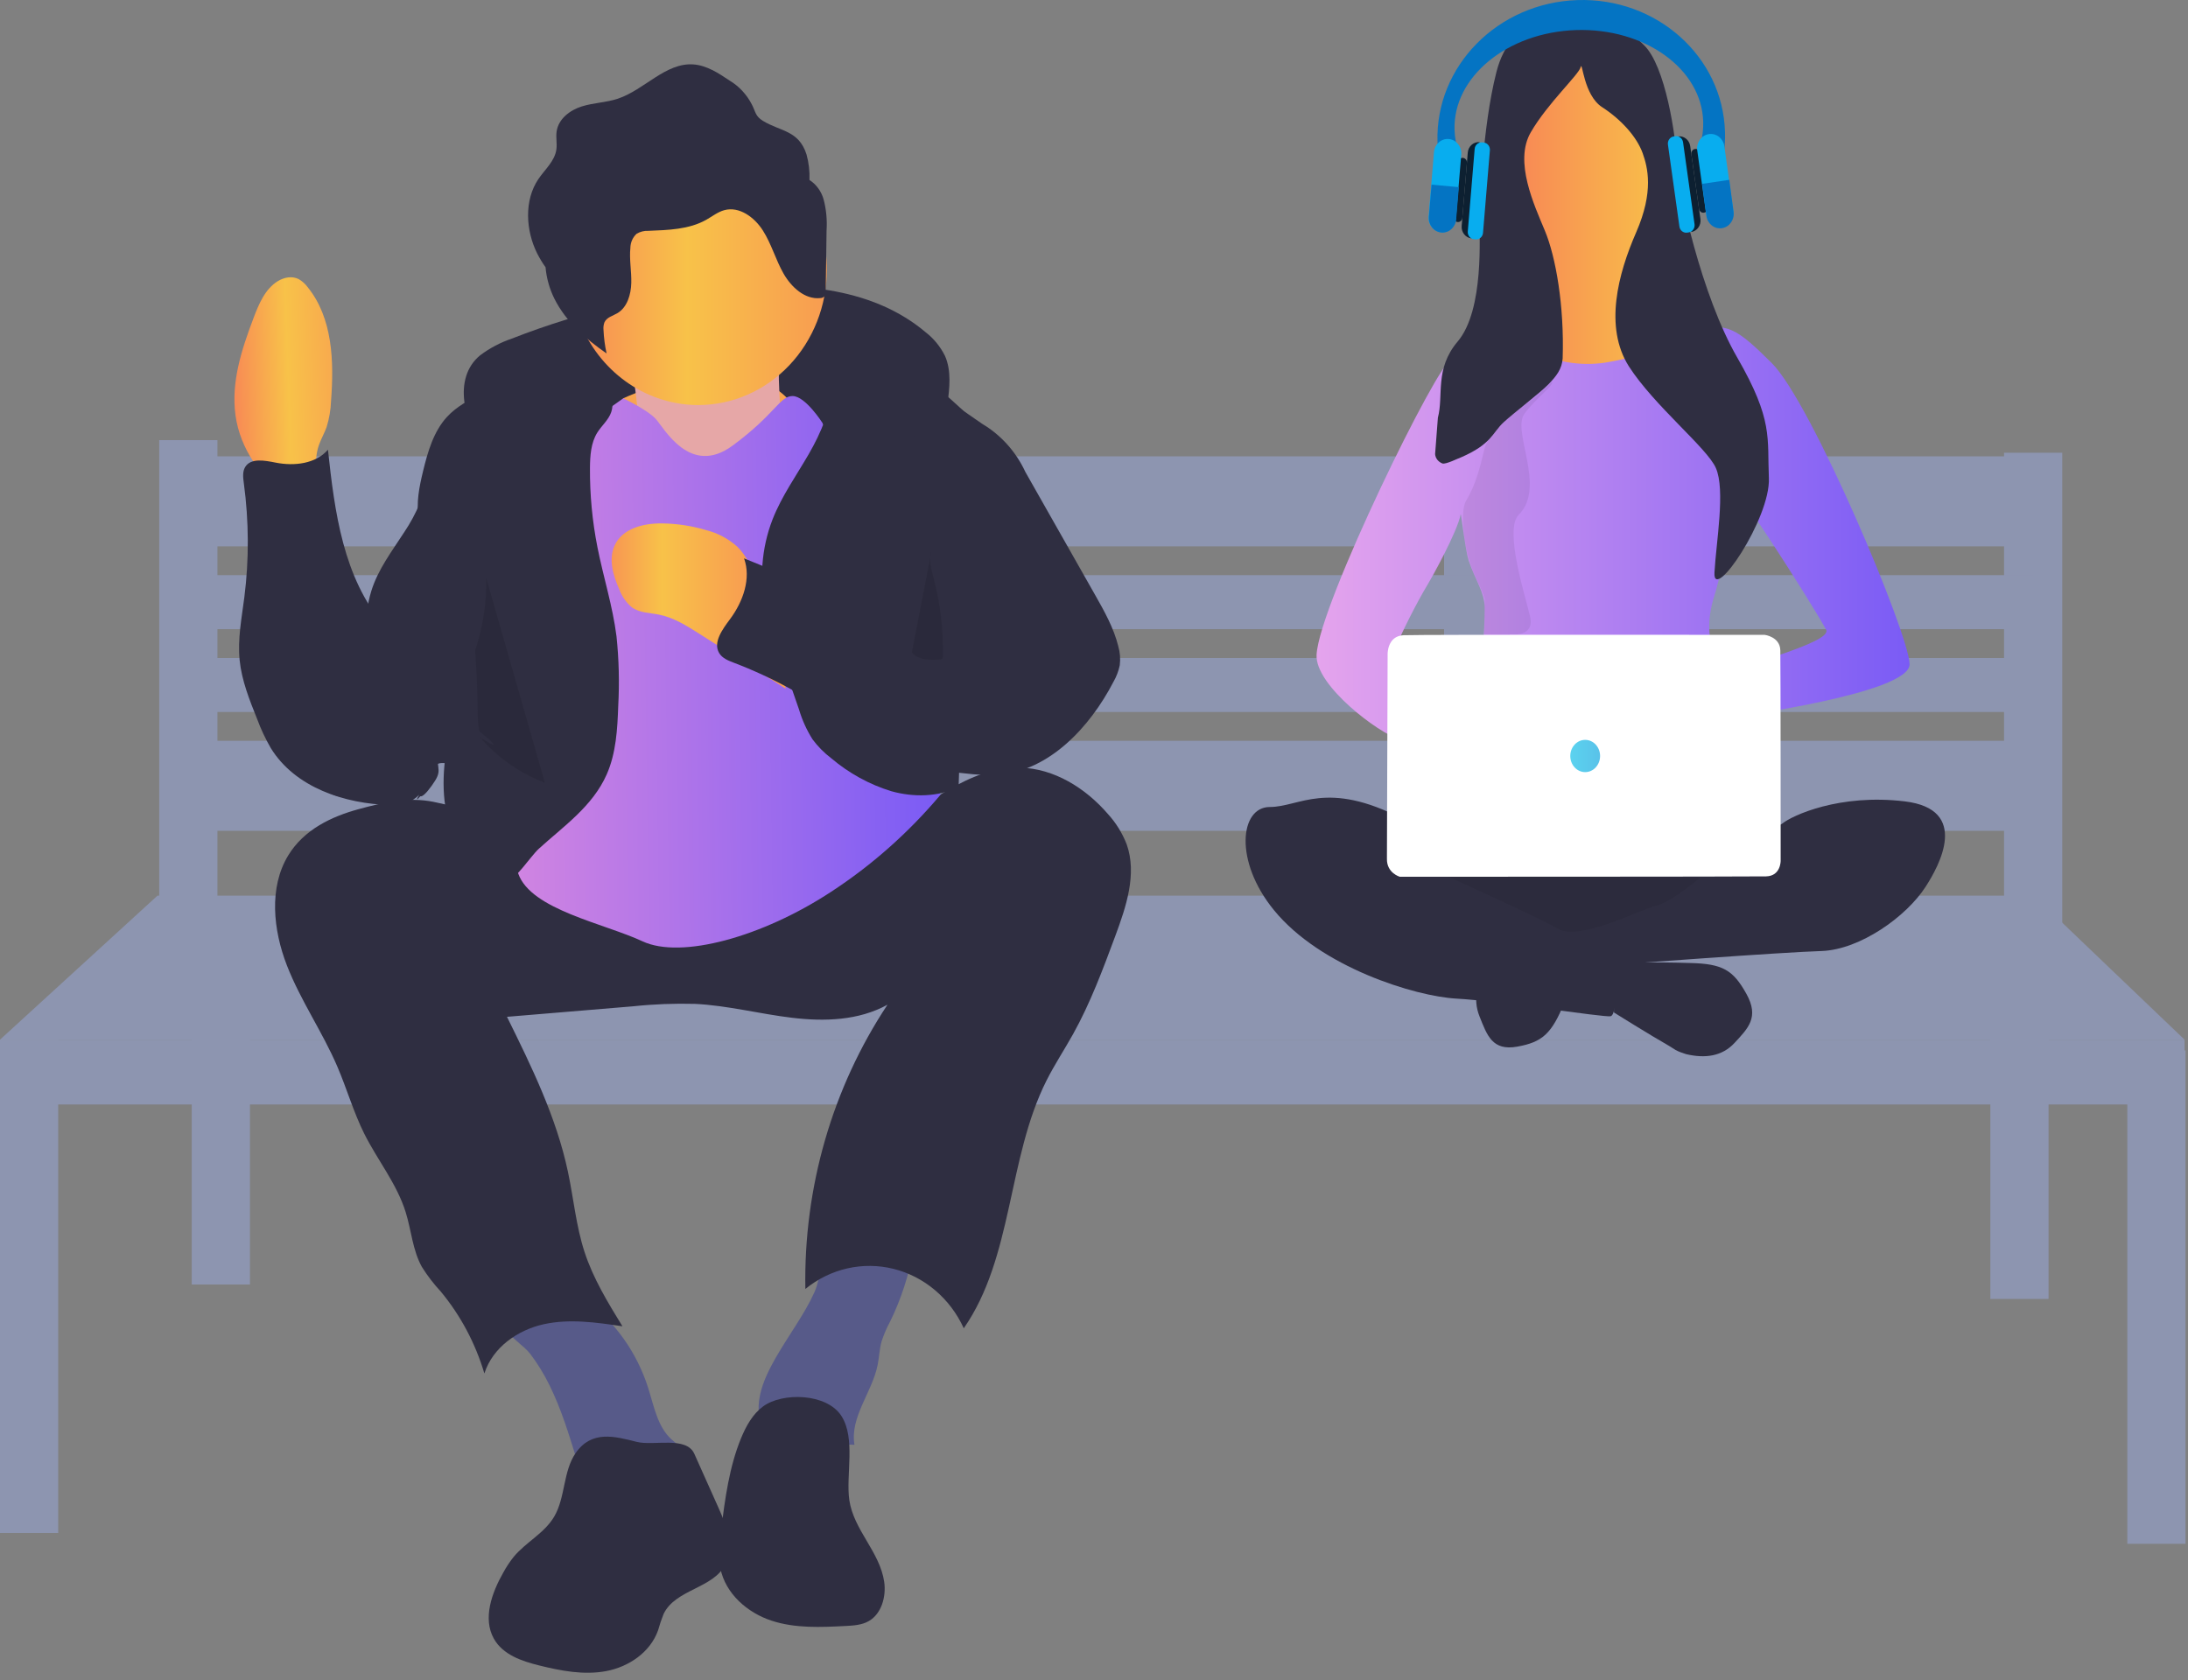 <svg width="250" height="192" viewBox="0 0 250 192" fill="none" xmlns="http://www.w3.org/2000/svg">
<rect x="0" y="0" width="250" height="192" fill="#808080" stroke="none"/>
<path d="M170.869 57.3H165V102.568H170.869V57.3Z" fill="#8D95B0"/>
<path d="M235.632 51.741H228.981V106.062H235.632V51.741Z" fill="#8D95B0"/>
<path d="M6.651 118.819H0V175.198H6.651V118.819Z" fill="#8D95B0"/>
<path d="M28.56 116.761H21.909V146.802H28.56V116.761Z" fill="#8D95B0"/>
<path d="M234.067 118.407H227.416V148.449H234.067V118.407Z" fill="#8D95B0"/>
<path d="M249.717 120.053H243.066V176.432H249.717V120.053Z" fill="#8D95B0"/>
<path d="M249.609 118.819H0V126.226H249.609V118.819Z" fill="#8D95B0"/>
<path d="M232.394 52.152H18.779V62.44H232.394V52.152Z" fill="#8D95B0"/>
<path d="M232.394 84.663H18.779V94.951H232.394V84.663Z" fill="#8D95B0"/>
<path d="M232.394 65.733H18.779V71.905H232.394V65.733Z" fill="#8D95B0"/>
<path d="M232.394 75.198H18.779V81.37H232.394V75.198Z" fill="#8D95B0"/>
<path d="M24.844 50.3H18.193V104.621H24.844V50.3Z" fill="#8D95B0"/>
<path d="M17.997 102.358L0 118.819H249.609L232.394 102.358H17.997Z" fill="#8D95B0"/>
<path d="M92.868 58.3H87V103.568H92.868V58.3Z" fill="#8D95B0"/>
<path d="M54.858 40.609C55.965 39.779 57.187 39.135 58.482 38.697C66.687 35.485 75.285 33.517 84.017 32.85C91.61 32.283 99.839 32.956 105.77 37.976C106.692 38.688 107.447 39.613 107.976 40.679C108.722 42.373 108.496 44.342 108.255 46.191C108.2 46.908 108.029 47.61 107.746 48.265C106.948 49.864 104.984 50.423 103.277 50.232C101.57 50.04 99.969 49.281 98.286 48.929C97.244 48.738 96.191 48.625 95.133 48.591L84.576 47.99C78.011 47.616 71.36 47.248 64.92 48.642C62.937 49.017 61.022 49.711 59.241 50.7C57.77 51.569 56.78 52.815 55.415 51.211C53.017 48.393 51.69 43.212 54.858 40.609Z" fill="#2F2E41"/>
<path d="M71.217 45.519C71.217 45.519 85.418 38.823 90.804 46.549C96.19 54.275 87.865 51.185 87.865 51.185L78.562 54.275L68.279 52.215L71.217 45.519Z" fill="#F8A550"/>
<path d="M71.952 40.626C71.952 40.626 73.91 50.412 72.441 52.987C70.972 55.562 80.766 59.168 80.766 59.168L90.069 55.048C90.069 55.048 87.621 39.081 90.069 35.991L71.952 40.626Z" fill="#FFB9B9"/>
<path opacity="0.1" d="M71.952 40.626C71.952 40.626 73.91 50.412 72.441 52.987C70.972 55.562 80.766 59.168 80.766 59.168L90.069 55.048C90.069 55.048 87.621 39.081 90.069 35.991L71.952 40.626Z" fill="black"/>
<path d="M62.776 158.295C64.177 161.12 65.085 164.181 66.012 167.214C66.026 167.316 66.06 167.413 66.112 167.499C66.163 167.586 66.232 167.659 66.313 167.716C66.394 167.772 66.485 167.811 66.581 167.828C66.677 167.844 66.775 167.84 66.869 167.814L75.579 167.804C76.654 167.802 78.096 167.439 78.085 166.309C78.077 165.514 77.305 165.019 76.73 164.504C75.136 163.072 74.721 160.713 74.061 158.621C72.777 154.59 70.304 151.096 67.001 148.647C66.554 148.279 66.04 148.012 65.491 147.862C64.939 147.778 64.377 147.81 63.837 147.957C62.307 148.281 56.598 149.391 57.677 151.73C58.141 152.738 59.862 153.786 60.584 154.727C61.425 155.837 62.159 157.032 62.776 158.295Z" fill="#575A89"/>
<path d="M93.063 147.67C92.756 148.349 92.414 149.009 92.04 149.649C90.777 151.839 89.288 153.88 88.113 156.122C87.381 157.521 86.764 159.032 86.683 160.626C86.602 162.221 87.135 163.918 88.345 164.883C89.609 165.892 91.343 165.939 92.914 165.704C94.485 165.469 96.047 164.995 97.63 165.12C97.097 161.944 99.643 159.148 100.28 155.993C100.459 155.107 100.486 154.188 100.725 153.318C100.984 152.522 101.313 151.754 101.711 151.025C102.979 148.428 103.876 145.647 104.371 142.774C104.431 142.425 96.629 142.368 95.897 142.535C93.613 143.054 93.947 145.677 93.063 147.67Z" fill="#575A89"/>
<path d="M32.928 97.77C30.701 101.436 31.214 106.295 32.778 110.323C34.343 114.35 36.833 117.911 38.536 121.875C39.623 124.403 40.385 127.083 41.608 129.54C43.123 132.583 45.335 135.265 46.351 138.529C46.999 140.609 47.148 142.89 48.198 144.781C48.832 145.791 49.556 146.736 50.36 147.603C52.621 150.327 54.318 153.516 55.345 156.968C56.304 153.962 59.177 151.991 62.127 151.341C65.078 150.691 68.135 151.132 71.12 151.576C69.455 148.863 67.774 146.115 66.781 143.059C65.821 140.103 65.538 136.959 64.891 133.911C63.565 127.659 60.733 121.893 57.928 116.208L72.342 115.006C74.695 114.757 77.06 114.665 79.424 114.729C83.144 114.914 86.789 115.873 90.49 116.316C94.191 116.76 98.105 116.644 101.403 114.823C95.097 124.34 91.813 135.711 92.02 147.31C93.429 146.161 95.065 145.358 96.808 144.961C98.55 144.563 100.355 144.58 102.09 145.011C103.826 145.442 105.448 146.275 106.837 147.45C108.227 148.625 109.349 150.113 110.121 151.803C115.77 143.684 115.099 132.38 119.574 123.489C120.495 121.66 121.623 119.957 122.616 118.172C124.581 114.64 126.006 110.811 127.422 107C128.674 103.632 129.935 99.884 128.735 96.495C128.236 95.209 127.51 94.035 126.595 93.034C124.013 90.039 120.418 87.823 116.575 87.731C110.675 87.589 105.802 92.189 100.627 95.172C94.531 98.685 87.42 100.081 80.487 99.565C73.378 99.035 66.59 96.588 59.817 94.433C56.429 93.304 52.986 92.37 49.502 91.634C46.597 91.061 43.831 91.695 40.969 92.477C37.853 93.327 34.721 94.818 32.928 97.77Z" fill="#2F2E41"/>
<path d="M94.476 30.84C94.473 34.937 92.924 38.865 90.17 41.763C87.416 44.659 83.681 46.288 79.786 46.292C78.911 46.293 78.037 46.211 77.177 46.044C74.427 45.522 71.877 44.186 69.824 42.193C67.771 40.2 66.301 37.633 65.587 34.792C64.872 31.952 64.942 28.956 65.789 26.155C66.636 23.355 68.225 20.867 70.368 18.983C72.512 17.099 75.122 15.897 77.892 15.518C80.663 15.139 83.478 15.599 86.009 16.843C88.54 18.088 90.68 20.066 92.18 22.545C93.68 25.024 94.476 27.902 94.476 30.84Z" fill="url(#paint0_linear)"/>
<path d="M71.217 45.519C71.217 45.519 73.91 46.807 74.89 47.837C75.869 48.867 78.807 54.532 83.704 50.927C88.6 47.322 89.09 45.262 90.559 45.262C92.028 45.262 93.986 48.352 93.986 48.352L107.452 90.843C103.823 95.152 99.617 98.882 94.966 101.917C87.131 107.067 77.828 109.642 73.421 107.582C69.014 105.522 60.69 103.977 59.221 99.857C57.752 95.736 55.303 83.375 55.303 83.375L62.158 51.957L71.217 45.519Z" fill="url(#paint1_linear)"/>
<path d="M69.327 88.494C70.394 86.068 70.549 83.323 70.64 80.652C70.784 78.006 70.717 75.353 70.441 72.719C70.007 69.274 68.94 65.954 68.266 62.552C67.676 59.568 67.388 56.526 67.41 53.479C67.42 52.088 67.516 50.623 68.236 49.457C68.739 48.644 69.525 48.014 69.839 47.101C70.455 45.313 68.933 43.44 67.266 42.703C65.282 41.827 63.014 41.886 60.927 42.435C58.84 42.985 56.893 43.997 54.964 45.001C53.572 45.726 52.149 46.474 51.069 47.65C49.549 49.304 48.881 51.608 48.341 53.838C47.909 55.623 47.525 57.483 47.854 59.292C48.387 62.229 50.663 64.438 51.877 67.142C53.286 70.282 53.191 73.942 52.631 77.363C52.07 80.786 51.075 84.131 50.769 87.588C50.462 91.046 50.933 94.762 52.992 97.476C53.831 98.582 56.108 101.203 57.644 100.907C58.851 100.674 60.6 97.879 61.573 96.993C64.381 94.434 67.714 92.158 69.327 88.494Z" fill="#2F2E41"/>
<path d="M94.981 43.84C95.024 46.712 93.82 49.442 92.405 51.9C90.989 54.356 89.326 56.68 88.282 59.335C86.986 62.659 86.722 66.328 87.526 69.819C87.826 71.009 88.186 72.18 88.606 73.328L91.29 81.068C91.65 82.285 92.174 83.442 92.845 84.504C93.451 85.317 94.163 86.037 94.959 86.643C96.997 88.374 99.342 89.661 101.858 90.429C104.382 91.13 107.144 91.086 109.529 89.969C109.788 79.475 111.39 69.067 114.294 59.024C114.83 57.17 115.416 55.218 115.003 53.33C114.539 51.214 112.924 49.626 111.389 48.176C106.693 43.741 101.529 39.082 95.244 38.484C91.606 38.138 94.95 41.763 94.981 43.84Z" fill="#2F2E41"/>
<path d="M86.528 66.363C85.93 64.958 85.305 63.512 84.23 62.466C83.215 61.563 82.013 60.923 80.72 60.596C79.045 60.092 77.313 59.831 75.571 59.819C73.497 59.806 71.092 60.391 70.212 62.365C69.513 63.934 70.055 65.791 70.759 67.357C71.059 68.168 71.561 68.88 72.21 69.419C73.104 70.055 74.261 70.034 75.321 70.248C76.984 70.582 78.471 71.519 79.919 72.439L83.552 74.749L89.79 78.715C89.626 78.611 89.684 74.111 89.493 73.373C88.876 70.997 87.486 68.613 86.528 66.363Z" fill="url(#paint2_linear)"/>
<path d="M65.785 166.048C64.326 168.135 64.618 171.118 63.325 173.323C62.204 175.234 60.092 176.236 58.69 177.93C58.242 178.492 57.843 179.096 57.498 179.733C56.197 182.024 55.14 184.961 56.421 187.265C57.452 189.118 59.617 189.842 61.604 190.336C64.114 190.96 66.723 191.459 69.263 190.982C71.802 190.506 74.284 188.87 75.189 186.329C75.367 185.69 75.579 185.062 75.823 184.448C77.2 181.597 81.517 181.567 82.926 178.734C83.912 176.751 83.005 174.355 82.1 172.331L79.333 166.148C78.415 164.096 74.693 165.276 72.752 164.785C70.222 164.143 67.606 163.437 65.785 166.048Z" fill="#2F2E41"/>
<path d="M87.185 160.737C86.011 161.602 85.252 162.96 84.682 164.344C83.313 167.667 82.842 171.309 82.386 174.899C82.203 176.337 82.021 177.809 82.306 179.228C82.897 182.16 85.422 184.319 88.141 185.215C90.859 186.111 93.774 185.973 96.619 185.826C97.533 185.779 98.484 185.721 99.285 185.257C100.715 184.428 101.273 182.478 101.028 180.78C100.783 179.082 99.901 177.571 99.038 176.113C98.174 174.655 97.291 173.145 97.044 171.447C96.628 168.591 97.802 164.399 96.134 161.815C94.463 159.226 89.416 159.092 87.185 160.737Z" fill="#2F2E41"/>
<path d="M94.106 22.788C93.845 21.864 93.27 21.073 92.489 20.568C92.529 19.578 92.414 18.588 92.148 17.637C91.258 14.871 89.151 15.03 87.162 13.807C86.3 13.276 86.353 12.807 85.904 11.935C85.315 10.793 84.434 9.847 83.359 9.205C82.084 8.35 80.737 7.47 79.228 7.362C76.057 7.134 73.625 10.272 70.594 11.279C69.258 11.723 67.822 11.741 66.479 12.161C65.136 12.58 63.796 13.582 63.596 15.041C63.503 15.714 63.666 16.405 63.572 17.078C63.386 18.416 62.27 19.354 61.523 20.454C59.871 22.888 60.06 26.326 61.381 28.974C61.66 29.522 61.978 30.046 62.334 30.542C62.444 31.794 62.786 33.011 63.34 34.125C64.661 36.773 66.935 38.751 69.309 40.395C69.115 39.517 68.997 38.622 68.957 37.721C68.924 37.421 68.961 37.117 69.065 36.835C69.33 36.254 70.029 36.099 70.561 35.781C71.665 35.121 72.098 33.661 72.13 32.326C72.162 30.991 71.893 29.654 72.026 28.326C72.031 28.021 72.097 27.72 72.219 27.443C72.342 27.166 72.518 26.919 72.737 26.718C73.144 26.474 73.61 26.357 74.078 26.382C76.34 26.285 78.702 26.241 80.697 25.117C81.377 24.733 82.01 24.225 82.757 24.02C84.452 23.555 86.185 24.805 87.162 26.335C88.139 27.864 88.626 29.684 89.527 31.265C90.429 32.845 91.986 34.254 93.728 34.067C93.827 34.067 93.924 34.045 94.014 34.003C94.103 33.961 94.183 33.9 94.249 33.823C94.324 33.681 94.358 33.519 94.345 33.357L94.442 26.349C94.523 25.151 94.41 23.946 94.106 22.788Z" fill="#2F2E41"/>
<path d="M107.4 45.101L112.233 48.443C114.378 49.721 116.092 51.635 117.163 53.947L125.121 67.982C126.184 69.858 127.26 71.764 127.781 73.883C127.978 74.576 128.034 75.308 127.944 76.032C127.805 76.694 127.563 77.331 127.226 77.918C124.499 83.175 119.883 88.045 114.191 88.53C112.867 88.603 111.541 88.554 110.232 88.384C107.718 88.136 105.165 87.877 102.845 86.897C100.416 85.872 98.375 84.113 96.251 82.538C92.439 79.713 88.271 77.428 83.853 75.743C83.211 75.498 82.517 75.227 82.164 74.623C81.451 73.403 82.556 71.909 83.421 70.748C84.897 68.765 85.85 66.101 85.014 63.814C92.125 66.76 99.83 69.755 107.386 67.791C107.523 67.795 107.66 67.76 107.782 67.69C107.905 67.621 108.007 67.518 108.079 67.395C108.151 67.271 108.19 67.13 108.192 66.988C108.194 66.845 108.158 66.706 108.089 66.585C107.591 64.802 106.831 63.117 106.223 61.374C105.121 58.197 104.528 54.842 104.469 51.437C104.435 49.529 103.988 42.742 107.4 45.101Z" fill="#2F2E41"/>
<path opacity="0.1" d="M55.558 66.044C55.622 69.682 54.887 73.287 53.41 76.578C53.026 77.305 52.743 78.086 52.57 78.898C52.313 80.63 53.249 82.306 54.32 83.648C56.433 86.289 59.172 88.294 62.261 89.459" fill="black"/>
<path opacity="0.1" d="M106.434 62.977C106.088 63.954 106.402 65.034 106.668 66.037C107.439 68.948 107.799 71.962 107.736 74.983C107.748 75.036 107.746 75.091 107.732 75.143C107.718 75.195 107.692 75.242 107.656 75.281C107.62 75.32 107.575 75.349 107.526 75.365C107.477 75.381 107.425 75.384 107.374 75.373C106.244 75.446 104.95 75.454 104.183 74.577" fill="black"/>
<path d="M46.212 60.783C44.811 62.958 43.195 65.049 42.425 67.548C41.971 69.017 41.831 70.57 41.503 72.075C40.411 77.089 37.257 81.543 36.94 86.676C36.829 87.816 36.988 88.968 37.403 90.028C38.308 92.099 40.359 89.997 42.425 90.683C44.49 91.37 41.822 88.55 43.471 90.028C44.301 90.865 45.547 88.256 46.212 89.243C45.824 87.391 45.638 87.057 49.731 88.42C49.408 86.076 51.7 88.125 53.481 86.676C54.445 85.892 53.805 84.47 55.019 84.36C59.553 87.307 51.194 80.457 55.019 84.36C55.744 86.168 53.433 83.329 55.019 84.36C54.566 83.23 54.573 81.965 54.562 80.738C54.522 76.25 54.161 71.772 53.481 67.341C53.009 64.264 52.383 61.215 51.668 58.191C51.468 57.342 50.281 53.533 48.82 54.424C48.476 54.634 48.154 57.05 47.953 57.551C47.475 58.686 46.892 59.768 46.212 60.783Z" fill="#2F2E41"/>
<path d="M36.445 50.852C36.69 50.154 37.065 49.516 37.314 48.82C37.617 47.852 37.79 46.839 37.827 45.809C38.163 41.336 38.036 36.36 35.136 32.796C34.863 32.428 34.518 32.121 34.125 31.897C33.36 31.509 32.446 31.702 31.747 32.129C30.29 33.021 29.573 34.741 28.959 36.368C27.629 39.896 26.378 43.64 26.91 47.482C27.433 51.27 29.853 54.774 33.077 56.802C34.538 57.72 36.993 59.215 36.589 56.599C36.282 54.615 35.766 52.786 36.445 50.852Z" fill="url(#paint3_linear)"/>
<path d="M48.155 81.392C47.797 85.166 50.044 83.6 49.976 85.889C49.908 88.179 50.626 88.001 49.313 89.819C48 91.637 47.894 90.837 47.894 90.837C49.294 89.552 46.911 92.473 47.894 90.837C47.449 91.28 46.913 91.621 46.321 91.838C45.756 91.99 45.167 92.046 44.576 92.004C39.402 91.868 33.724 90.011 30.942 85.498C30.325 84.431 29.801 83.314 29.376 82.162C28.501 79.983 27.616 77.766 27.382 75.451C27.137 73.029 27.617 70.631 27.921 68.239C28.465 63.946 28.445 59.577 27.862 55.242C27.777 54.612 27.69 53.929 28.002 53.393C28.633 52.311 30.243 52.623 31.497 52.871C33.638 53.293 36.078 53.007 37.471 51.394C38.232 58.465 39.208 66.047 43.91 71.507C43.966 71.623 44.05 71.722 44.155 71.795C44.261 71.868 44.382 71.911 44.507 71.921C44.632 71.931 44.756 71.906 44.866 71.85C44.975 71.794 45.067 71.709 45.13 71.602C46.282 70.472 43.799 74.39 44.874 73.184C44.874 73.184 48.513 77.618 48.155 81.392Z" fill="#2F2E41"/>
<path opacity="0.07" d="M181.439 28.737C181.439 28.737 184.132 29.465 185.28 27.751C187.815 23.894 185.518 29.723 185.518 29.723C185.518 29.723 184.766 31.994 184.845 33.109C184.845 34.266 181.914 28.908 181.439 28.737Z" fill="black"/>
<path d="M199.537 113.572C198.032 110.872 196.844 110.143 193.122 110.058C189.399 109.929 184.449 110.015 184.449 110.015L184.409 115.715C184.409 115.715 188.528 118.287 190.706 119.53C190.825 119.615 191.181 119.83 191.458 120.001C191.854 120.216 192.25 120.344 192.646 120.472C194.824 120.987 196.765 120.73 198.191 119.187C199.735 117.515 201.042 116.272 199.537 113.572Z" fill="#2F2E41"/>
<path d="M171.499 108.472C171.38 108.6 171.024 108.858 170.826 109.072C170.509 109.372 170.232 109.715 169.995 110.1C168.767 112.072 168.252 114.172 169.044 116.144C169.915 118.33 170.509 120.13 173.361 119.616C176.212 119.101 177.321 118.158 178.786 114.472C180.251 110.786 182.073 105.772 182.033 105.772L177.162 103.586C177.123 103.586 173.4 106.757 171.499 108.472Z" fill="#2F2E41"/>
<path d="M184.805 110.229C184.805 110.229 184.885 116.015 184.013 116.144C183.142 116.272 171.182 114.386 166.43 114.129C161.678 113.872 150.867 110.529 145.56 104.014C140.967 98.4 141.68 92.228 145.085 92.228C148.491 92.228 151.58 89.099 160.213 93.556C168.846 98.014 177.954 98.742 183.063 98.314C188.171 97.885 202.547 95.014 203.656 94.114C204.764 93.213 210.15 90.685 217.635 91.585C225.119 92.485 221.595 98.914 220.011 101.357C217.793 104.786 212.526 108.514 208.17 108.686C203.735 108.814 184.805 110.229 184.805 110.229Z" fill="#2F2E41"/>
<path d="M175.935 9.421C173.4 10.407 170.192 23.951 170.192 23.951L170.153 23.908L169.797 25.794L169.361 28.237L170.192 42.895L178.35 47.31L197.082 52.753L202.27 60.725C202.27 60.725 213.873 73.498 213.952 74.397C214.031 75.297 201.477 79.755 200.29 79.97C197.399 80.441 218.704 74.783 211.893 65.826C209.002 62.011 204.725 50.481 196.29 42.809C191.379 38.395 192.765 25.837 191.023 17.907C188.845 7.964 187.538 5.006 185.36 5.006C183.38 4.963 180.647 7.492 175.935 9.421Z" fill="url(#paint4_linear)"/>
<path d="M202.428 41.481C198.507 37.58 197.161 36.638 193.755 37.966C190.349 39.295 188.647 40.495 183.934 41.352C181.043 41.909 178.073 41.481 175.38 40.238L165.717 41.266C164.49 41.095 150.748 68.997 150.431 74.826C150.234 78.383 157.678 83.87 159.777 84.427C160.609 84.641 162.114 75.855 162.589 75.083L159.46 74.055C160.015 72.555 161.916 68.783 163.144 66.768C163.539 66.126 166.509 60.811 166.906 58.754C166.985 58.968 167.42 62.825 167.816 64.068C168.569 66.34 169.638 67.668 169.638 69.469C169.638 71.269 169.44 78.512 168.212 81.769C166.985 85.027 165.203 92.57 165.203 92.57L196.092 92.356C196.092 92.356 194.983 77.998 195.419 73.026C195.419 73.026 194.943 71.054 195.854 68.183C197.359 63.425 197.795 56.396 197.517 55.282C197.121 53.524 206.586 68.225 208.645 71.954C209.516 73.498 197.755 76.241 196.804 77.398C195.775 78.641 197.795 81.984 197.795 81.984C197.795 81.984 218.268 79.284 218.189 75.897C218.149 72.511 206.982 45.981 202.428 41.481Z" fill="url(#paint5_linear)"/>
<path d="M178.39 1.449C178.39 1.449 172.648 1.706 170.984 8.221C169.321 14.736 169.084 23.822 169.044 25.194C169.004 26.694 169.638 35.394 166.549 39.037C163.896 42.166 164.965 45.209 164.292 47.738L163.975 51.896C164.014 52.41 164.371 52.796 164.807 52.967C165.203 53.096 166.628 52.367 166.906 52.282C170.47 50.739 170.469 49.495 171.816 48.253C172.925 47.224 176.014 44.867 176.925 43.924C177.836 42.981 178.469 42.166 178.549 40.966C178.747 34.923 177.756 29.351 176.529 26.394C175.301 23.436 172.964 18.465 174.905 15.121C176.845 11.778 180.41 8.521 180.608 7.664C180.806 6.849 180.925 10.878 183.063 12.25C185.241 13.664 187.023 15.636 187.696 17.522C188.251 19.107 189.003 21.851 186.944 26.565C184.885 31.28 183.261 37.366 186.112 41.866C189.003 46.367 195.062 51.21 196.052 53.481C197.161 56.01 196.092 61.882 195.894 65.439C195.696 68.997 202.309 59.268 202.111 54.639C201.913 50.01 202.626 48.038 198.507 40.881C194.389 33.766 191.736 21.55 191.617 18.636C191.498 15.679 190.31 7.492 187.815 5.135C185.676 3.163 185.202 1.235 180.845 1.235C180.093 1.277 179.221 1.363 178.39 1.449Z" fill="#2F2E41"/>
<path opacity="0.07" d="M165.322 100.114L194.27 100.285C194.27 100.285 190.864 103.157 189.241 103.5C187.617 103.843 180.608 107.572 178.034 106.157C176.212 105.043 165.322 100.114 165.322 100.114Z" fill="black"/>
<path opacity="0.07" d="M170.628 49.581C170.311 50.01 169.797 50.395 169.559 51.51C169.123 53.31 168.648 55.367 167.5 57.254C166.826 58.367 167.183 62.611 168.331 65.354C168.648 66.126 169.678 68.14 169.638 68.612L169.598 72.511H172.727C172.727 72.511 175.38 72.811 174.826 70.454C174.351 68.354 171.816 60.553 173.519 58.839C176.727 55.667 172.687 49.324 174.192 47.267C175.499 45.509 177.36 44.224 177.36 43.667C177.36 43.452 176.885 44.181 176.529 44.395C175.895 44.909 175.578 45.295 175.024 45.681C174.43 46.109 173.559 46.795 172.964 47.267C172.093 47.953 171.341 48.724 170.628 49.581Z" fill="black"/>
<path d="M158.55 74.74C158.55 74.74 158.51 72.683 160.371 72.597C162.232 72.511 201.636 72.555 201.636 72.555C201.636 72.555 203.378 72.769 203.418 74.312C203.457 75.812 203.457 98.357 203.457 98.357C203.457 98.357 203.497 100.114 201.794 100.157C200.092 100.2 159.936 100.2 159.936 100.2C159.936 100.2 158.431 99.771 158.47 98.142C158.47 96.556 158.55 74.74 158.55 74.74Z" fill="white"/>
<path d="M181.122 88.242C182.063 88.242 182.825 87.416 182.825 86.398C182.825 85.381 182.063 84.556 181.122 84.556C180.182 84.556 179.419 85.381 179.419 86.398C179.419 87.416 180.182 88.242 181.122 88.242Z" fill="url(#paint6_linear)"/>
<path fill-rule="evenodd" clip-rule="evenodd" d="M164.34 17.484C164.291 17.057 164.259 16.624 164.247 16.186C163.998 7.554 171.151 0.312 180.222 0.01C189.294 -0.293 196.849 6.459 197.098 15.09C197.122 15.943 197.075 16.781 196.96 17.601L196.926 16.422L194.279 16.508C194.519 15.667 194.634 14.792 194.607 13.896C194.43 7.863 187.925 3.18 180.079 3.436C172.233 3.692 166.017 8.79 166.195 14.823C166.221 15.718 166.387 16.584 166.676 17.408L164.34 17.484Z" fill="#0474C3"/>
<path d="M194.128 23.862C194.168 24.149 194.421 24.348 194.694 24.305C194.967 24.263 195.155 23.996 195.115 23.709L194.241 17.467C194.201 17.18 193.947 16.982 193.675 17.024C193.402 17.066 193.213 17.333 193.254 17.62L194.128 23.862Z" fill="#0D2031"/>
<path d="M194.29 25.025C194.39 25.742 193.919 26.409 193.238 26.515L191.709 15.593C192.39 15.487 193.024 15.983 193.124 16.7L194.29 25.025Z" fill="#0D2031"/>
<path d="M192.777 26.586L192.957 26.558C193.385 26.492 193.68 26.074 193.617 25.624L192.306 16.26C192.243 15.81 191.846 15.499 191.418 15.566L191.238 15.594C190.811 15.66 190.515 16.078 190.578 16.528L191.889 25.892C191.952 26.341 192.35 26.652 192.777 26.586Z" fill="#08ADEF"/>
<path d="M194.953 24.524C195.079 25.424 195.874 26.046 196.729 25.913C197.584 25.781 198.175 24.944 198.049 24.045L197.023 16.716C196.897 15.817 196.102 15.195 195.247 15.328C194.392 15.46 193.801 16.297 193.927 17.196L194.953 24.524Z" fill="#08ADEF"/>
<path d="M194.487 21.011L197.586 20.553L198.076 24.22C198.197 25.12 197.601 25.953 196.745 26.079C195.889 26.206 195.097 25.579 194.977 24.678L194.487 21.011Z" fill="#0474C3"/>
<path d="M167.61 18.611C167.634 18.322 167.431 18.067 167.156 18.042C166.882 18.017 166.64 18.231 166.616 18.519L166.093 24.805C166.069 25.094 166.272 25.349 166.547 25.374C166.821 25.399 167.063 25.186 167.087 24.897L167.61 18.611Z" fill="#0D2031"/>
<path d="M167.707 17.44C167.768 16.718 168.372 16.184 169.059 16.247L168.144 27.245C167.458 27.182 166.95 26.545 167.01 25.823L167.707 17.44Z" fill="#0D2031"/>
<path d="M169.522 16.29L169.341 16.273C168.911 16.233 168.531 16.569 168.494 17.021L167.709 26.45C167.672 26.903 167.99 27.302 168.421 27.342L168.602 27.359C169.032 27.398 169.412 27.063 169.449 26.61L170.234 17.181C170.271 16.729 169.953 16.329 169.522 16.29Z" fill="#08ADEF"/>
<path d="M166.963 17.671C167.039 16.765 166.402 15.967 165.541 15.887C164.68 15.808 163.921 16.478 163.845 17.384L163.231 24.763C163.156 25.669 163.793 26.467 164.654 26.546C165.515 26.625 166.274 25.956 166.349 25.05L166.963 17.671Z" fill="#08ADEF"/>
<path d="M163.569 21.102L166.687 21.389L166.38 25.079C166.305 25.984 165.546 26.654 164.685 26.575C163.824 26.496 163.187 25.697 163.262 24.792L163.569 21.102Z" fill="#0474C3"/>
<defs>
<linearGradient id="paint0_linear" x1="62.293" y1="30.807" x2="94.374" y2="30.807" gradientUnits="userSpaceOnUse">
<stop stop-color="#F87B58"/>
<stop offset="0" stop-color="#F87B58"/>
<stop offset="0.505" stop-color="#F8C249"/>
<stop offset="1" stop-color="#F89C51"/>
</linearGradient>
<linearGradient id="paint1_linear" x1="55.25" y1="68.255" x2="107.286" y2="67.511" gradientUnits="userSpaceOnUse">
<stop stop-color="#D687E0"/>
<stop offset="1" stop-color="#7A5BF5"/>
</linearGradient>
<linearGradient id="paint2_linear" x1="66.205" y1="60.025" x2="85.767" y2="60.025" gradientUnits="userSpaceOnUse">
<stop stop-color="#F87B58"/>
<stop offset="0.484" stop-color="#F8C249"/>
<stop offset="1" stop-color="#F89C51"/>
</linearGradient>
<linearGradient id="paint3_linear" x1="25.125" y1="45.21" x2="41.148" y2="44.675" gradientUnits="userSpaceOnUse">
<stop stop-color="#F87B58"/>
<stop offset="0.49" stop-color="#F8C249"/>
<stop offset="1" stop-color="#F89C51"/>
</linearGradient>
<linearGradient id="paint4_linear" x1="169.342" y1="42.465" x2="213.918" y2="42.465" gradientUnits="userSpaceOnUse">
<stop stop-color="#F87B58"/>
<stop offset="0.5" stop-color="#F8C548"/>
<stop offset="1" stop-color="#F89C51"/>
</linearGradient>
<linearGradient id="paint5_linear" x1="150.427" y1="64.968" x2="218.251" y2="64.968" gradientUnits="userSpaceOnUse">
<stop stop-color="#E5A4ED"/>
<stop offset="1" stop-color="#7A5BF5"/>
</linearGradient>
<linearGradient id="paint6_linear" x1="182.824" y1="86.393" x2="179.419" y2="86.393" gradientUnits="userSpaceOnUse">
<stop stop-color="#59C2E9"/>
<stop offset="1" stop-color="#5BD3EF"/>
</linearGradient>
</defs>
</svg>
